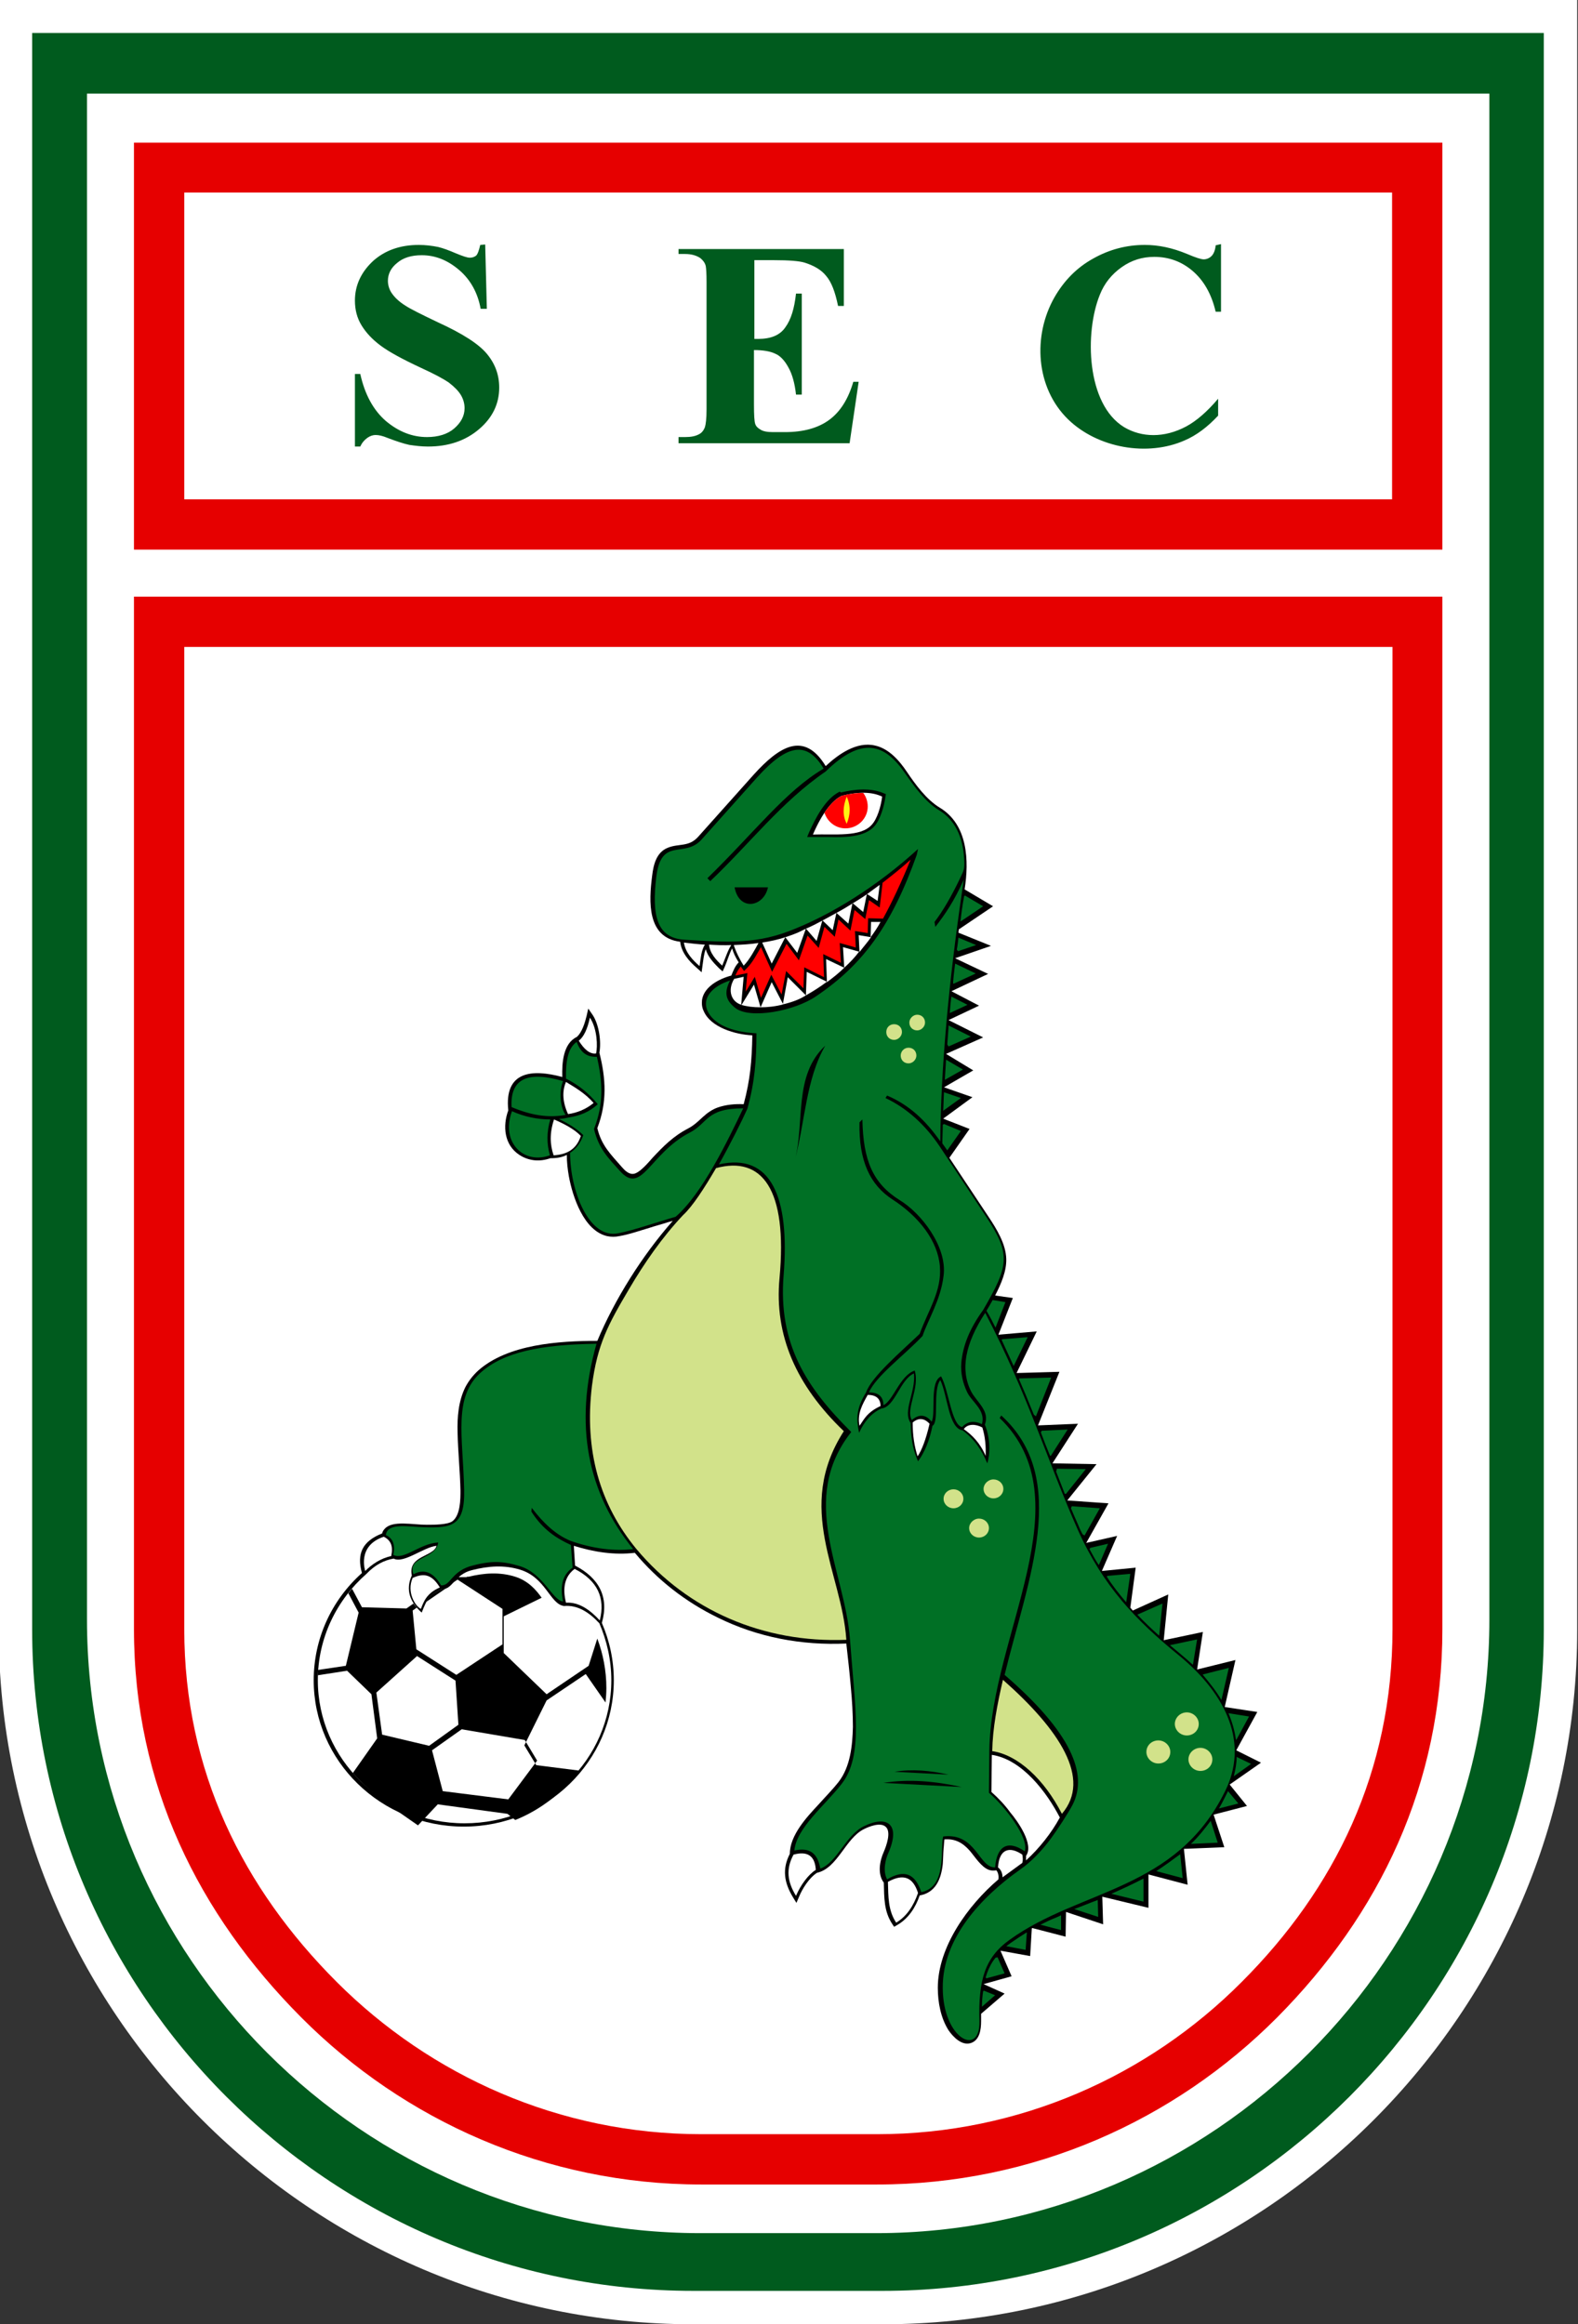 <?xml version="1.0" encoding="utf-8"?>
<!-- Generator: Adobe Illustrator 26.0.0, SVG Export Plug-In . SVG Version: 6.00 Build 0)  -->
<svg version="1.1" id="Camada_1" xmlns:xodm="http://www.corel.com/coreldraw/odm/2003"
	 xmlns="http://www.w3.org/2000/svg" xmlns:xlink="http://www.w3.org/1999/xlink" x="0px" y="0px" viewBox="0 0 382.8 563.7"
	 style="enable-background:new 0 0 382.8 563.7;" xml:space="preserve">
<rect x="0" y="0" width="382.8" height="563.7" fill="#333333" stroke="none"/>
<style type="text/css">
	.st0{fill-rule:evenodd;clip-rule:evenodd;fill:#FFFFFF;}
	.st1{fill-rule:evenodd;clip-rule:evenodd;fill:#005B1E;}
	.st2{fill:#E60000;}
	.st3{fill-rule:evenodd;clip-rule:evenodd;}
	.st4{fill-rule:evenodd;clip-rule:evenodd;fill:#007025;}
	.st5{fill-rule:evenodd;clip-rule:evenodd;fill:#FF0000;}
	.st6{fill-rule:evenodd;clip-rule:evenodd;fill:#FFF212;}
	.st7{fill-rule:evenodd;clip-rule:evenodd;fill:#D2E28A;}
	.st8{fill:#005B1E;}
</style>
<g id="Camada_x0020_1">
	<g id="_2755346789568">
		<g>
			<path class="st0" d="M-0.2,0h382.8v395.4c0,92.6-75.8,168.3-168.5,168.3h-45.9c-92.7,0-168.5-75.7-168.5-168.3L-0.2,0L-0.2,0z"/>
		</g>
		<g>
			<path class="st1" d="M7.8,8h366.7v387.2c0,88.2-72.2,160.4-160.4,160.4h-45.9C80,555.6,7.8,483.5,7.8,395.2L7.8,8L7.8,8z"/>
			<path class="st0" d="M21.1,22.7h340.2v370.1c0,81.8-67,148.8-148.8,148.8h-42.6c-81.8,0-148.8-67-148.8-148.8V22.7L21.1,22.7z"/>
			<g>
				<path class="st2" d="M44.7,156.9v238.2c0,34.5,14.3,62.9,37,85.6c22.7,22.7,54,36.9,88.4,36.9h42.7c34.4,0,65.7-14.1,88.4-36.9
					c22.7-22.7,36.6-51.1,36.6-85.6V156.9H44.7L44.7,156.9z M32.5,395.1V144.7h317.4v250.4c0,37.8-15.3,69.2-40.1,94.2
					c-24.9,25-59.2,40.5-97,40.5h-42.7c-37.7,0-72.1-15.5-97-40.5C48.2,464.3,32.5,432.9,32.5,395.1L32.5,395.1z"/>
				<path class="st2" d="M44.7,46.7v74.4h293V46.7H44.7L44.7,46.7z M32.5,127.2V34.6h317.4v98.7H32.5L32.5,127.2L32.5,127.2z"/>
			</g>
			<g>
				<path class="st3" d="M200.3,185.8c3.1-2.9,7.5-6,11.9-5c3.4,0.7,6,3.7,7.8,6.4c2.1,3.1,4.7,6.7,8,8.7c6.8,4.1,7.1,12.9,6,19.8
					l6.9,4.1l-8.3,5.6l-0.1,0.8l7.9,3.2l-8.7,3l8,3.8l-8.9,4.2l6.7,3.5l-7.4,3.5l8.4,4.2l-9,4l6.6,4l-7.1,4.1l6.9,2.4l-7.1,5.2
					l6.4,2.5l-4.9,7l9.5,14.3c2,3,4.2,6.6,4.3,10.2c0.1,2.9-1.2,6-2.7,8.9l4.3,0.6l-3.5,8.9l9.3-0.8l-4.9,10.1l10.4-0.3l-5.2,13
					l9.7-0.4l-6.2,9.6v0l10.7,0.2l-7.1,8.8l10,0.7l-5.4,9.6l0,0l7.5-1.7l-3.7,8.5l0,0l8.2-0.8l-1.3,9.7c0.2,0.2,0.4,0.5,0.6,0.7
					l8.6-3.9l-1.1,11.1l0,0l9.5-2l-1.4,9.1l9.3-2.3l-2.6,11.4l7.9,1.2l-5.1,9.3l6,3l-7.6,5.3l4.2,5.2l-8.1,2.1l2.6,7.9l-9.8,0.4
					l0.9,8.7l-9.5-2.5l0,8.1l-11.2-2.7l0.2,6.7l-9-3l-0.1,6l-8.1-2.1l-0.1,0.1h0l-0.4,6.7l-7.2-1.3l2.7,6.2l-6.8,1.9l5.1,2.3
					l-5.7,4.9c0,0.6,0,1.2,0,1.8c0,1.9-0.3,4.6-2.5,5.3c-2.2,0.7-4.3-1.5-5.4-3.1c-1.9-3-2.6-6.8-2.6-10.3c0-9.9,7.3-20,14.7-26.3
					c0.1-0.7,0-1.6-0.5-2.2c-0.6,0.1-1.2,0.1-1.8-0.1c-1.9-0.7-3.4-3.2-4.7-4.7c-1.7-1.9-3.5-2.9-6.1-2.7c-0.1,0.7-0.1,1.5-0.2,2.2
					c-0.1,1.3-0.1,2.5-0.2,3.8c-0.4,3.6-1.7,6.9-5.6,7.6c-1,2.9-2.7,5.6-5.5,7.2l-0.7,0.4l-0.4-0.6c-2.1-3.1-2-6.5-2.1-10.1
					c-1.6-2.1-1-5.3,0-7.5c0.6-1.4,1.9-4.9,0.4-6.1c-1.3-1.1-4,0-5.2,0.6c-4.5,2.2-6.4,9.5-11.4,10.6c-1.9,1.2-3.6,3.9-4.4,5.9
					l-0.6,1.4l-0.8-1.3c-2.2-3.6-2.7-6.9-0.8-10.6c0-4.5,4.1-8.9,7-12c1.6-1.8,3.3-3.5,4.8-5.4c2.9-3.7,3.4-8.9,3.5-13.4
					c0-3.2-0.2-6.4-0.5-9.6c-0.3-3.5-0.7-7.1-1.1-10.6c-10.8,0.5-21.5-1.5-31.2-6.3c-7.8-3.8-14.6-9.1-20.1-15.7
					c-5,0.6-10-0.2-14.8-1.7l0.3,4.8c5.8,3,8.3,7.6,6.5,13.9c1.9,4.4,2.9,9.1,2.9,13.9c0,19.6-16.3,35.5-36.4,35.5
					c-20.1,0-36.4-15.9-36.4-35.5c0-9.9,4.2-19.3,11.7-26c-1.3-4.7,0.1-7.7,4.9-9.6c0.1-0.5,0.4-0.9,0.7-1.2c1.9-2,6.7-0.9,10.1-0.9
					c1.8,0,5.2,0,6.3-0.9c1.9-1.5,1.9-5.3,1.9-7.4c-0.1-4.7-0.6-9.4-0.7-14.1c-0.1-3.7,0.2-7.6,1.9-11c0.8-1.5,1.8-2.8,3.1-4
					c7.2-6.4,19.6-7.2,28.9-7.2c4.2-10,10.8-20.6,18.3-29.1c-0.4,0.1-0.7,0.2-1.1,0.3c-1.5,0.5-3.1,0.9-4.6,1.4
					c-2.4,0.7-4.9,1.6-7.3,2c-1,0.2-1.9,0.2-2.9,0c-5.7-1.3-8.4-9.6-9.3-14.5c-0.3-1.7-0.5-3.4-0.5-5.2c-1.2,0.6-2.4,0.8-4,0.8
					c-2.5,0.9-5.2,0.7-7.5-0.8c-3.7-2.4-4.1-7-2.7-10.8c-1-9.5,5.7-10.1,13.1-8.1c-0.1-3.4,0.2-8.1,3.5-9.7c1.3-1.1,2-3.5,2.4-5.1
					l0.4-1.8l1.1,1.6c1.5,2.3,2.1,6.4,1.6,9.1c1.6,6.4,1.9,12-0.5,18.3c1,4.2,3.2,6.3,6,9.5c0.6,0.7,1.6,1.7,2.7,1.6
					c1.5-0.1,3.8-2.9,4.7-3.9c2.6-2.8,5.1-5.3,8.6-7.1c1.5-0.8,2.4-1.7,3.6-2.8c1.1-1,2.2-1.8,3.6-2.3c2-0.7,4.2-0.9,6.3-0.8
					c1.6-5.9,2-10.7,2.1-16.7c-4.1-0.2-10.1-1.9-11.8-5.9c-0.4-0.8-0.5-1.7-0.4-2.7c0.5-3.2,4.1-5.1,7.1-5.9
					c0.5-1.2,0.9-2.3,1.8-3.2c-0.9-1.4-1.3-2.4-1.6-3.4c-0.7,1.3-1.3,3.4-1.8,4.5l-0.5,1.1l-0.9-0.8c-1.4-1.4-2.7-2.8-3.2-4.6
					c-0.5,1.3-0.6,2.8-0.8,4.1l-0.2,1.5l-1.1-1c-2-1.7-3.8-3.8-4.1-6.4c-8.1-1-7.6-9.8-6.8-16c0.3-2.6,1-5.7,3.8-6.8
					c2.7-1.1,5.1-0.1,7.4-2.7l13.5-15.1C188.9,181.2,195,177.1,200.3,185.8L200.3,185.8z M246.6,332.9L246.6,332.9L246.6,332.9
					L246.6,332.9z M290.6,404.9L290.6,404.9L290.6,404.9L290.6,404.9z M297.3,414.1L297.3,414.1L297.3,414.1L297.3,414.1z
					 M300.1,424.6L300.1,424.6L300.1,424.6L300.1,424.6z M298.5,432.9L298.5,432.9L298.5,432.9L298.5,432.9z M287.4,448.6
					L287.4,448.6L287.4,448.6L287.4,448.6z M248.9,450.1c0,0.4,0,0.7,0,1.1c3.2-2.9,6.2-6.7,8.2-10.4c-3.1-6-9.1-14.1-16.5-15.2
					l-0.1,9c1.7,1.5,3.3,3.2,4.6,5C246.8,441.6,250.9,447.3,248.9,450.1L248.9,450.1z"/>
				<path class="st0" d="M242.1,452.9c0.7,0.5,1.1,1.4,1.1,2.4l4.8-3.5c0.2-0.8,0.1-1.4,0-2C245.1,447.8,242.4,448.2,242.1,452.9z
					 M192.5,449.8c-1.9,3.5-1.5,6.6,0.6,10c1.1-2.6,3-5.2,4.8-6.3C197.7,450,195.8,448.9,192.5,449.8L192.5,449.8z M215.4,456.4
					c0.1,3.5,0,6.9,2,9.9c2.5-1.5,4.2-4,5.3-7.2C221.5,455.3,219.2,454.3,215.4,456.4L215.4,456.4z M210.5,338.3
					c-1.3,2.3-2.6,4.6-2,7.5c1.1-1.5,1.7-3.2,5.1-4.8C213.6,339.1,212.4,338.3,210.5,338.3L210.5,338.3z M221.4,345
					c0,3.1,0.4,5.8,1.2,8.2c1-1.5,2-4,2.9-7.9C224.2,343.9,222.8,343.8,221.4,345L221.4,345z M233.8,346.6c2,1.4,4,3.4,5.3,6.5
					c0.1-2.2-0.1-4.7-0.8-6.9l0,0C236.6,345.3,234.7,345.3,233.8,346.6L233.8,346.6z M93.1,372.7c-6.6,2.2-4.5,8.3-4.5,8.3
					c1.6-1.6,3.8-3.1,6.3-3.6h0C95.4,375.1,94.9,373.6,93.1,372.7z M100.1,382.7c-1.5,3.4,0.6,6.8,2,7.5c0.7-1.8,1.4-3.8,4.6-5.2h0
					C104.8,381.9,102.9,381.4,100.1,382.7z M145.5,393c1.4-5.5-0.6-9.7-6.1-12.5l0,0c-2.4,1.8-3,4.6-2.1,8.2
					C140.4,388.5,143.1,390.4,145.5,393L145.5,393z M134.4,271.5c-1.1,3.3-1,6.1-0.1,8.7c3.4-0.2,5.6-1.6,6.6-4.7
					C139.3,273.8,136.7,272.5,134.4,271.5z M137.3,262.4c-1,2.3-0.8,5,0.5,7.8c2.2-0.3,4.4-1.2,6.2-2.7
					C142,265.2,139.6,263.8,137.3,262.4L137.3,262.4z M144.6,255.5c0.4-1.7,0.3-6-1.5-8.7c-0.6,2.8-1.5,4.7-2.7,5.6
					C141.7,254.5,143.1,255.7,144.6,255.5L144.6,255.5z M204.2,193c-2.3,1.1-4.7,4.1-7,9.4c5.2-0.2,11.6,0.7,14.3-2.4
					c1.3-1.4,2.2-4.4,2.5-6.8C211.7,192.1,208.6,191.9,204.2,193L204.2,193z M178.1,237.4l2.3-0.5l-0.6,6.8c1.3,0.4,2.9,0.6,4.7,0.6
					l-1.6-5.5l-3,4.9C177.4,243,176.4,240.2,178.1,237.4L178.1,237.4z M184.5,244.3l2.7-6.1l2.8,5.4
					C188.1,244.1,186.2,244.3,184.5,244.3z M189.9,243.6l1.2-6.6l4.4,4.4c1.8-1,3.5-2.1,5.1-3.3l-4.9-2.4l-0.2,5.7
					C194,242.4,192,243.1,189.9,243.6z M200.6,238.2l-0.2-5.6l4.4,2.1C203.5,236,202.1,237.1,200.6,238.2L200.6,238.2z M204.8,234.7
					l-0.3-5l3.9,1.1C207.3,232.3,206.1,233.5,204.8,234.7L204.8,234.7z M208.5,230.9l-0.2-4.1l3,0.5
					C210.4,228.6,209.4,229.7,208.5,230.9L208.5,230.9z M213.6,223.6l-2.3,0l-0.1,3.7C212.1,226.1,212.9,224.9,213.6,223.6z
					 M165.9,228.6c0.4,2.5,2.2,4.3,3.8,5.7c0.3-1.9,0.4-3.8,1.3-5.2C169.3,229,167.6,228.8,165.9,228.6L165.9,228.6z M172,229.1
					c0.2,2.1,1.7,3.7,3.2,5.1c0.9-2.2,1.4-3.8,2.2-5C175.6,229.3,173.8,229.2,172,229.1z M184,228.7c-1.9,0.3-3.9,0.4-6,0.5
					c0.5,1.6,1.5,3.6,2.4,5C181.8,232.8,183.2,230.2,184,228.7L184,228.7z M184.9,228.6l2.3,5.1l3.3-6.4
					C188.7,227.9,186.8,228.3,184.9,228.6z M190.5,227.3l2.9,3.8l2.1-5.9l2.6,3l1.4-5l2.5,2.4l0.9-4.2l2.9,2.6l1-5l2.6,2.2l0.9-4.4
					l2.6,1.7l0.5-3.9l0,0c-1,0.7-2,1.5-3,2.2l0,0l0,0c-1.1,0.8-2.3,1.5-3.4,2.2l0,0c-1.3,0.8-2.6,1.6-3.9,2.3v0h0
					c-1.1,0.6-2.2,1.2-3.3,1.8c-1.3,0.7-2.6,1.4-4,2l0,0c-0.8,0.4-1.5,0.7-2.3,1.1C192.3,226.7,191.4,227,190.5,227.3z"/>
				<path class="st4" d="M138.9,380.2l-0.4-5.5c-3.5-1.6-6.8-3.7-9.6-8.1l0.1-0.9c2.8,3.7,5.8,6.5,9.4,8c5.7,2,10.8,2.5,15.2,2l0,0
					c-11-13.6-14.5-30-8.9-49.8l0,0c-13.6,0.2-22.5,2-28.1,7c-6.7,6-4.3,15.4-4,28.4c0.2,8.8-3,9.3-9.7,9.1
					c-3.9-0.1-8.9-1.2-9.3,1.9c1.8,0.8,2.3,2.5,1.8,4.8c2.5,1.4,6.5-2.8,10.9-3c-0.6,4.2-7.6,3.3-6,7.7c3-1.6,5.1,0,6.7,2.7
					c2.3,0.1,2.4-3.1,6.9-4.6c5.3-1.5,8-1.3,12.1-0.1c5.8,1.7,8,8.4,10.6,8.6C135.9,385.1,136.2,382.1,138.9,380.2L138.9,380.2z
					 M133.5,271.5c-3.2,0-6.4-0.7-9.3-2c-2.8,7.6,2.9,13,9.2,10.7C132.6,277.4,132.6,274.5,133.5,271.5L133.5,271.5z M136.6,262.2
					c-8.2-2.4-12.9-0.9-12.5,6.3c4.5,1.9,8.7,2.7,13.1,1.9C135.8,268.3,135.6,264.6,136.6,262.2L136.6,262.2z M206.5,347.3
					c-13,16.5-1.5,33.7-0.3,50.4c1.2,16.4,3.3,28.1-2,34.9c-4,5.2-11,10.7-11.5,16.2c3.6-0.8,5.6,0.5,6.3,4.4
					c4.1-1.5,6.2-8.2,10.6-10.3c5.5-2.7,9-0.6,5.9,6.5c-0.7,1.5-1.4,4.4-0.3,6.4c4.2-2.5,6.8-1.4,8.3,3.1c6.3-1.3,4.5-10.3,5.3-13.5
					c8-1,8.6,7.6,12.6,7.5c0.4-5.1,3-6.8,7.2-3.9c1.1-3.2-4.8-10.9-8.7-14.2l0.1-10.3c0.4-28,23.2-60.6,2.5-80.6l0.4-0.6
					c16.8,15.3,6.4,39.9,0.8,62.9c16.1,13.9,20.3,24,16.5,31.5c-1.1,2.1-3.8,6.2-5.2,8.1c-2.2,3-4.9,5.8-7.5,7.6
					c-9.4,6.6-18.9,16.7-18.8,28.7c0,12.4,9.1,16.9,8.9,8.1c-0.3-9.9,1.3-15.5,7.4-19.8c17.1-12.3,40.3-11.8,52.2-36
					c5.6-11.3,0.8-23.1-11.3-33c-10.3-8.4-18.3-16.7-24.4-30.3c-7.3-16.4-12.1-32.8-22.5-52.7c-4.9,7.5-6.1,13.8-3.4,19.1
					c1.3,2.5,4.6,4.7,3.3,8c1.4,3.4,1.3,7.2,0.6,9.4c-1.3-3.1-3.1-5.9-6-8c-3.4-0.5-3.6-8.4-5.4-12.2c-1.9,2.5-0.2,10.2-1.9,11.1
					c-0.7,3.6-2,6.6-3.5,8.6c-0.9-2.1-1.7-4.4-1.8-9.3c-2-2.9,1.3-7.5,0.8-12c-3.4,1.5-4.6,8.2-7.9,8.5c-2.4,1.1-4.2,3.2-5.4,5.9
					c-0.7-3.5-0.7-5.9,1.7-9.8c1.3-3.8,8.5-9.9,13-14.2c2.1-5.8,5.4-10.4,4.9-16.4c-0.5-6.1-5-12-11.5-16.2c-5.4-3.5-8.2-9.3-8-18.7
					l0.7-0.7c0.2,9.9,2.5,15.5,9.1,19.6c5.1,3.1,11.5,11.2,10.6,18.3c-0.7,5.9-3.8,10.7-5.1,14.6c-4.2,4.5-11.4,9.8-13,13.7
					c2.4,0,3.5,1.1,3.5,3.1l0,0c2.4-1.1,4-7.2,7.6-8.4c1.3,4.3-2.3,9.4-0.7,12c1.6-1.4,3.3-1.5,4.8,0.4c1.1-2-0.6-9.7,2.3-11
					c1.9,3.5,2.5,11.8,5.1,12.3c1.3-1.4,2.9-1.6,4.8-0.7c1-3.4-2.5-5.4-3.6-7.8c-1-2.1-1.6-4.5-1.4-7.1c0.4-4.1,1.9-8.1,5.3-12.8
					c6.2-10.7,6.8-13.4,0.8-22.5l-11.3-17.1c-3.6-5.4-8.1-9.4-13.2-11.8l0.4-0.6c5.4,2.3,9.4,6.1,12.9,11.1l0,0.4
					c0.1-17.6,2-38.8,5.4-61.8c0.1-0.7,0.2-1.4,0.3-2.1c-2.3,5.2-4.5,8.4-6.9,11.5l-0.2-1.2c2-2.6,4.1-6.2,6.2-10.6
					c1-2.1,1.1-2.2,1-4.6c-0.3-5.5-2.3-9.6-6.1-11.9c-3.3-2-5.9-5.6-8.2-8.9c-5-7.3-10.5-9.1-19.3-0.5c-10.8,7.4-18.6,17.7-28,26.6
					l-0.7-0.7c11.5-11.2,18.8-21,28.2-26.6c-3.9-6.5-8.5-6.3-16.1,2.1l-13.5,15.1c-4.2,4.7-9.8-0.8-11,9.1
					c-1.1,9.3,0.1,14.8,6.8,15.2c8.7,0.5,16.5,1.3,25.2-2c10.4-3.9,21.9-11.2,31.5-20l-0.3,1.4c-6.1,17.1-13,26.6-24.4,34.3
					c-5.2,3.6-16.2,5.7-19.7,2.8c-2.1-1.7-2.8-3.5-1.2-6.6c-4.4,1.4-6.8,4.3-5.5,7.3c1.4,3.2,5.7,5.2,11.9,5.5
					c0,6.5-0.4,11.8-2.2,18.3c-1.3,2.9-4,8.3-6.9,13.5c12.7-2.9,17.2,8,15.7,26.8C188.7,326.1,195.8,336.7,206.5,347.3L206.5,347.3z
					 M204,192.2c3.3-0.8,7.2-1.2,10.4,0.2l0.5,0.2l-0.1,0.6c-0.3,2.2-1.2,5.5-2.7,7.2c-2.4,2.7-7.4,2.7-10.9,2.6c-1.4,0-2.7,0-4.1,0
					l-1.3,0l0.5-1.2c1.5-3.3,3.9-8.1,7.4-9.8L204,192.2L204,192.2L204,192.2z M180.3,268.8c-9.1,0-8.5,3.6-13,5.9
					c-9.8,5.1-11.6,15.4-17,9.2c-2.6-2.9-5.1-5.3-6.2-10.1c2.4-6.1,2.1-11.4,0.7-17.5c-2.3,0.1-3.9-0.9-4.9-3.6
					c-2.1,1.4-2.7,4.7-2.6,8.9c3,1.5,5.5,3.5,7.7,6.2c-2,1.9-4.4,2.8-6.9,3.2c-0.9,0.2-1.5,0.3-2.5,0.4c2.1,1,4.3,2.3,5.9,3.9
					c-0.6,1.8-1.7,3.3-3.2,4.3c0,9.3,4.6,21,11.7,19.5c3.7-0.7,10-2.9,13.9-4C170.4,289.5,176.6,276.5,180.3,268.8L180.3,268.8z
					 M192.8,281.4c2.5-9.3-0.4-20.5,7.4-27.8C195.5,261.7,195.3,272.1,192.8,281.4z M186.3,215.2c-1,4.8-7,5.9-8.1,0H186.3z
					 M230.1,430.4c-4.4-1-8.8-1.4-13.1-0.7L230.1,430.4z M233.3,433.4c-6.4-1.4-12.8-2-19-1L233.3,433.4z M242,474.7l-0.5,0.1
					c-0.2,0.3-0.4,0.5-0.6,0.8c-0.8,1.2-1.4,2.6-1.8,4l0.2,0.2l4.4-1.2L242,474.7L242,474.7z M244.1,472l4.7,0.9l0.3-4.2l-0.1,0
					c-1.3,0.8-2.5,1.6-3.8,2.5C244.9,471.4,244.5,471.7,244.1,472L244.1,472L244.1,472z M252.4,466.8l5,1.3l0-3.6l0,0
					c-0.4,0.2-0.8,0.4-1.3,0.6C254.8,465.6,253.6,466.2,252.4,466.8L252.4,466.8z M266.3,460.8L266.3,460.8
					c-1.9,0.7-3.8,1.5-5.7,2.2l5.8,1.9L266.3,460.8L266.3,460.8z M269.6,459.3l7.8,1.9l0-5.6C274.9,456.9,272.3,458.1,269.6,459.3
					L269.6,459.3z M280.5,453.8l6.4,1.7l-0.6-5.8C284.4,451.1,282.5,452.5,280.5,453.8L280.5,453.8z M288.9,447.2l6.5-0.3l-1.7-5.3
					C292.2,443.6,290.7,445.5,288.9,447.2z M295.7,438.6l4.7-1.2l-2.5-3c-0.1,0.2-0.2,0.4-0.3,0.6
					C297,436.2,296.4,437.4,295.7,438.6L295.7,438.6L295.7,438.6z M298,415.5L298,415.5c0.9,2.1,1.5,4.2,1.8,6.3l0.1,0.2l3.1-5.7
					L298,415.5L298,415.5z M296.3,412.3l1.8-7.8l-6.3,1.6l0,0.1C293.4,408.1,295,410.1,296.3,412.3L296.3,412.3z M289.4,403.7l1-6.1
					l-6.6,1.4c0.8,0.7,1.6,1.3,2.4,2c1.1,0.9,2.1,1.8,3.1,2.7L289.4,403.7z M281.2,396.7l0.8-7.8l-6.1,2.7
					C277.6,393.4,279.4,395.1,281.2,396.7L281.2,396.7z M273.2,388.6l1-6.9l-5.6,0.5l-0.1,0.2C269.9,384.6,271.5,386.6,273.2,388.6z
					 M266.6,379.5l2.2-5.1l-4.3,1l-0.2,0.3c0.7,1.3,1.4,2.6,2.2,3.8L266.6,379.5z M263.1,372.4l3.7-6.6l-6.8-0.5l-0.2,0.5
					c0.7,1.7,1.5,3.4,2.2,5.1c0.2,0.4,0.4,0.8,0.6,1.2L263.1,372.4L263.1,372.4z M252.7,347l-0.2,0.4c0.7,1.9,1.4,3.7,2.2,5.6
					l0.2,0.1l4.1-6.4L252.7,347z M251.3,343.5l3.7-9.4l-7.7,0.2l-0.1,0.2c1.1,2.5,2.1,4.9,3.1,7.4l0.5,1.2L251.3,343.5z
					 M245.9,331.3l3.4-7l-6.2,0.5l-0.1,0.2C244,327.1,244.9,329.2,245.9,331.3L245.9,331.3z M241.5,322l2.4-6.2l-3.1-0.5
					c-0.5,0.9-1,1.8-1.5,2.6C240.1,319.2,240.8,320.6,241.5,322L241.5,322z M229.2,261.9l4.4-2.5l-4.1-2.4
					C229.4,258.6,229.3,260.2,229.2,261.9z M228.8,269.4l4.3-3.1l-4.1-1.4C228.9,266.4,228.9,267.9,228.8,269.4z M229,272.6
					l-0.3,0.2c0,1.5-0.1,3-0.1,4.5l1.2,1.7l3.3-4.7L229,272.6L229,272.6z M299.3,430.8l4.2-3l-3.5-1.7
					C300,427.6,299.7,429.2,299.3,430.8L299.3,430.8z M258.6,362.3l4.8-6l-7-0.1l-0.2,0.7c0.7,1.8,1.4,3.6,2.1,5.4L258.6,362.3
					L258.6,362.3z M238.7,482.8l-0.2,0.1c-0.2,1.3-0.3,2.6-0.3,3.8l3.2-2.8L238.7,482.8L238.7,482.8z M230.1,253.8l5.4-2.4l-5.4-2.7
					l0,0.4c-0.1,1.4-0.2,2.8-0.3,4.2L230.1,253.8L230.1,253.8z M230.4,245.7l4.3-2l-3.9-2C230.6,243,230.5,244.3,230.4,245.7
					L230.4,245.7z M231.3,238.6l5.4-2.5l-5-2.4c-0.2,1.6-0.4,3.2-0.5,4.7L231.3,238.6L231.3,238.6z M232.4,230.7l4.4-1.5l-4.3-1.8
					c-0.1,1-0.2,1.9-0.4,2.9L232.4,230.7L232.4,230.7z M233,223.5l5.5-3.7l-4.4-2.6l-0.2,0.1C233.5,219.4,233.2,221.4,233,223.5
					L233,223.5z"/>
				<path class="st5" d="M204.2,193c-1.4,0.7-2.8,2-4.2,4.1c0.7,2.2,2.7,3.8,5.1,3.8c3,0,5.4-2.4,5.4-5.3c0-1.2-0.4-2.4-1.1-3.3
					C207.8,192.3,206.1,192.5,204.2,193L204.2,193z M220.9,208.5c-2.2,2-4.5,3.8-6.8,5.6l-0.7,6l-2.6-1.8l-0.9,4.6l-2.6-2.2l-1,5
					l-2.9-2.7l-0.9,4.2l-2.5-2.4l-1.4,5.1l-2.7-3l-2.1,6l-3-4l-3.5,6.8l-2.7-6c-1,1.7-2,3.7-3.4,5.1l-0.7,0.7l-0.6-0.8
					c-0.1-0.1-0.1-0.2-0.2-0.3c-0.5,0.6-0.9,1.2-1.3,2.2l2.9-0.6l-0.4,4.5l2.2-3.6l1.5,5.1l2.5-5.6l2.5,4.8l1.1-5.7l4.2,4.2l0.2-5.1
					l4.8,2.4l-0.2-5.6l4.3,2.1l-0.3-4.8l3.9,1.1l-0.2-4l3.1,0.5l0.1-3.6l3.6,0.1C216.4,218.8,218.6,214.1,220.9,208.5L220.9,208.5
					L220.9,208.5z"/>
				<path class="st6" d="M205.4,199.8c0.9-2.2,1-4.4,0-6.6C204.4,195.7,204.4,197.9,205.4,199.8z"/>
				<path class="st7" d="M243.3,407.4c-1.4,6-2.5,11.8-2.6,17.3c6.2,0.9,12.6,6.8,16.9,15.2l0,0C264.9,431.4,257,419.5,243.3,407.4
					L243.3,407.4L243.3,407.4z M154.4,375.7c12.5,14.9,30.8,22.8,50.9,22l0-0.1c-1.1-16.2-12.6-31.8-0.6-50.5
					c-11.6-11.1-16.9-23.3-15.6-37.1c2-21.7-4.3-29.7-15.4-26.7c-2.8,4.8-5.7,9.3-8,11.4c-5,5.3-9.4,11.6-13.2,18.1
					c-4.9,8.3-7.6,13.2-8.9,23.3C141.7,351.8,145.5,364.9,154.4,375.7L154.4,375.7z M222.5,246.1c1.1,0,1.9,0.8,1.9,1.9
					c0,1-0.9,1.9-1.9,1.9c-1.1,0-1.9-0.8-1.9-1.9C220.6,247,221.5,246.1,222.5,246.1z M216.9,248.4c1.1,0,1.9,0.8,1.9,1.9
					c0,1-0.9,1.9-1.9,1.9c-1.1,0-1.9-0.8-1.9-1.9C215,249.2,215.8,248.4,216.9,248.4z M220.4,254.1c1.1,0,1.9,0.8,1.9,1.9
					c0,1-0.9,1.9-1.9,1.9c-1.1,0-1.9-0.8-1.9-1.9C218.5,255,219.3,254.1,220.4,254.1z M231.3,361.2c1.3,0,2.4,1,2.4,2.3
					c0,1.3-1.1,2.3-2.4,2.3c-1.3,0-2.4-1-2.4-2.3C228.9,362.2,230,361.2,231.3,361.2L231.3,361.2z M241,358.8c1.3,0,2.4,1,2.4,2.3
					c0,1.3-1.1,2.3-2.4,2.3c-1.3,0-2.4-1-2.4-2.3C238.6,359.9,239.7,358.8,241,358.8z M237.5,368.3c1.3,0,2.4,1,2.4,2.3
					c0,1.3-1.1,2.3-2.4,2.3c-1.3,0-2.4-1-2.4-2.3C235.1,369.4,236.2,368.3,237.5,368.3z M287.9,415.3c1.6,0,2.9,1.3,2.9,2.8
					c0,1.6-1.3,2.8-2.9,2.8c-1.6,0-2.9-1.3-2.9-2.8C285,416.6,286.3,415.3,287.9,415.3z M281,422.1c1.6,0,2.9,1.3,2.9,2.8
					c0,1.6-1.3,2.8-2.9,2.8s-2.9-1.3-2.9-2.8C278.1,423.3,279.4,422.1,281,422.1z M291.2,423.9c1.6,0,2.9,1.3,2.9,2.8
					c0,1.6-1.3,2.8-2.9,2.8s-2.9-1.3-2.9-2.8C288.3,425.2,289.6,423.9,291.2,423.9z"/>
				<g>
					<path class="st0" d="M88.9,381.7c-7.2,6.3-11.8,15.5-11.8,25.8c0,19.1,15.9,34.7,35.6,34.7s35.6-15.5,35.6-34.7
						c0-4.9-1.1-9.6-2.9-13.8c-2.5-2.7-5.3-4.5-8.6-4.2c-3.4-0.5-4.4-6.9-10.6-8.8c-3.9-1.2-7.8-0.9-11.7,0.1
						c-4.2,1-4.7,4.7-7.2,4.6c-3,1.2-3.7,2.3-5,5.7c-2.8-2.5-4-5.5-2.4-9c-1-4.9,5.3-4.5,6-7.2c-3.1,0.3-8,4.4-10.4,3.1
						C93.1,378.4,90.9,379.6,88.9,381.7L88.9,381.7z"/>
					<path class="st3" d="M85.6,430l5.9-8.4l-1.4-10.7l-5.9-5.7l-7.1,1.1c0-0.4,0-0.9,0.1-1.3l6.7-1l3.1-12.9l-2.5-4.7
						c0.3-0.4,0.6-0.7,0.9-1.1l2.4,4.5l10.8,0.3l1.7-1.2c0.2,0.3,0.5,0.7,0.8,1l-1,0.7l0.9,9.4l9.7,6.2l11.2-7.4l0-8.6l-10.9-7.1
						l-2,1.3c0.6-0.5,1.1-1.2,1.8-1.8l0,0l0,0l0,0l0,0l0,0l0,0l0,0l0,0l0,0l0,0l0,0l0,0l0,0l0,0l0,0l0.1-0.1l0,0l0,0l0,0l0,0l0,0
						l0,0l0.1,0l0,0l0,0l0.1,0l0,0l0,0l0,0l0.1,0l0.1,0l0,0l0,0l0.1,0l0,0l0,0l0,0l0,0l0.1,0l0.1,0l0.1,0l0,0l0,0l0.1,0l0,0l0.1,0
						l0,0l0,0l0.1,0l0,0l0.1,0l0.1,0l0,0l0.1,0l0,0l0,0l0.1,0l0,0l0.1,0l0.1,0l0,0l0.1,0l0,0l0,0l0.1,0l0,0l0.1,0l0,0l0,0l0.1,0l0,0
						l0,0l0.1,0l0,0l0,0l0,0c0.1,0,0.1,0,0.2-0.1l0,0l0,0l0.1,0l0,0l0,0l0,0l0.1,0l0,0l0,0l0.1,0l0,0l0,0l0.1,0l0,0l0,0l0,0l0,0l0,0
						l0,0l0,0l0,0l0,0l0,0l0,0l0,0l0,0l0,0l0,0l0,0l0,0l0,0l0,0l0,0l0,0l0,0l0,0l0,0l0,0l0,0l0,0l0,0l0,0l0,0l0,0l0,0l0,0l0,0l0,0
						l0,0l0,0l0,0l0,0l0,0l0,0l0,0l0,0l0,0l0,0l0,0l0,0l0,0l0,0l0,0l0,0l0,0l0,0l0,0l0,0l0,0l0,0l0,0l0,0l0,0l0,0l0,0l0,0l0,0l0,0
						l0,0c3.7-0.9,7.5-1.2,11.3,0c3.1,1,5,3.1,6.4,5.1l-9.2,4.5l0,8.9l10.4,10l10.2-6.9l2.1-6.6c1.4,3.7,2.2,7.8,2.2,12
						c0,1.2-0.1,2.4-0.2,3.5l-4.8-6.9l-9.5,6.4l-5.4,10.9l2.9,4.8l10.3,1.3c-3.8,5.3-9.2,9.5-15.4,12l-1.9-1.5l-16.9-2.3l-4.8,5.1
						C96,438.9,90,435.1,85.6,430L85.6,430z M92.7,420.7l11.4,2.7l7.1-5.1l-0.7-10.7l-9.4-6l0,0.1l-9.8,8.8L92.7,420.7L92.7,420.7z
						 M108.2,385.2l-4.8,3.3c0.8-1.5,1.8-2.3,3.9-3.1C107.6,385.4,107.9,385.3,108.2,385.2z M104.8,424.5l2.6,9.9l15.9,2l7-9.4l-3-5
						l-15.3-2.6L104.8,424.5z"/>
				</g>
			</g>
			<path class="st8" d="M296.2,59.2v16.4h-1.3c-1-4.3-2.9-7.6-5.6-9.9c-2.7-2.3-5.8-3.4-9.3-3.4c-2.9,0-5.5,0.8-7.9,2.5
				c-2.4,1.7-4.2,3.9-5.3,6.7c-3.7,9.1-3.3,26.5,5.9,32.1c4.2,2.5,9.7,2.7,15.1-0.2c2.4-1.3,5-3.5,7.7-6.7v4.1
				c-2.6,2.8-5.3,4.8-8.1,6c-9,4-21.1,1.9-28.3-5.1c-7.9-7.7-8.6-20.3-3.3-29.6c2.3-4,5.4-7.2,9.4-9.4c3.9-2.2,8.1-3.3,12.5-3.3
				c3.3,0,6.7,0.7,10.3,2.2c2.1,0.9,3.4,1.3,4,1.3c0.7,0,1.4-0.3,1.9-0.8c0.5-0.5,0.9-1.4,1-2.6L296.2,59.2L296.2,59.2z M183,63.1
				v19.1h0.9c3.1,0,5.3-0.9,6.6-2.8c1.4-1.9,2.2-4.6,2.6-8.2h1.4v24.5h-1.4c-0.3-2.7-0.9-4.9-1.8-6.5c-0.9-1.7-2-2.9-3.2-3.4
				c-1.2-0.6-3-0.9-5.2-0.9v13.2c0,2.6,0.1,4.1,0.3,4.7c0.2,0.6,0.6,1,1.3,1.4c0.6,0.4,1.6,0.6,3,0.6h2.9c4.5,0,8.1-1,10.8-3
				c2.7-2,4.6-5.1,5.8-9.2h1.3l-2.2,14.9h-41.5V106h1.6c1.4,0,2.5-0.2,3.4-0.7c0.6-0.3,1.1-0.9,1.4-1.7c0.2-0.6,0.4-2,0.4-4.4V68.4
				c0-2.1-0.1-3.4-0.2-3.9c-0.2-0.8-0.7-1.4-1.3-1.9c-0.9-0.6-2.1-1-3.7-1h-1.6v-1.2h40.1v13.8h-1.4c-0.7-3.4-1.6-5.8-2.9-7.3
				c-1.2-1.5-3-2.5-5.2-3.2c-1.3-0.4-3.8-0.6-7.4-0.6H183L183,63.1z M117.7,59.3l0.4,15.6h-1.5c-0.7-3.9-2.5-7.1-5.2-9.4
				c-2.8-2.4-5.8-3.6-9.1-3.6c-2.5,0-4.5,0.6-6,1.9c-1.5,1.2-2.2,2.7-2.2,4.3c0,1,0.3,2,0.8,2.8c0.7,1.1,1.8,2.2,3.4,3.2
				c1.2,0.8,3.8,2.1,8,4.1c5.9,2.7,9.8,5.2,11.8,7.6c2,2.4,3,5.1,3,8.2c0,3.9-1.6,7.3-4.9,10.1c-3.3,2.8-7.4,4.2-12.4,4.2
				c-1.6,0-3.1-0.2-4.5-0.4c-1.4-0.3-3.2-0.9-5.3-1.7c-1.2-0.5-2.1-0.7-2.9-0.7c-0.6,0-1.3,0.2-2,0.7c-0.7,0.5-1.3,1.2-1.7,2.1h-1.3
				V90.7h1.3c1.1,5,3.2,8.8,6.2,11.4c3.1,2.6,6.4,3.9,10,3.9c2.7,0,5-0.7,6.6-2.1c1.6-1.4,2.5-3,2.5-4.9c0-1.1-0.3-2.2-0.9-3.2
				c-0.6-1-1.6-2-2.9-3c-1.3-0.9-3.5-2.1-6.8-3.6c-4.5-2.1-7.8-3.9-9.8-5.4c-2-1.5-3.5-3.1-4.6-4.9c-1.1-1.8-1.6-3.8-1.6-6
				c0-3.7,1.5-6.9,4.4-9.6c2.9-2.6,6.6-3.9,11.1-3.9c1.6,0,3.2,0.2,4.7,0.5c1.2,0.3,2.6,0.8,4.2,1.5c1.7,0.7,2.8,1.1,3.5,1.1
				c0.6,0,1.1-0.2,1.5-0.5c0.4-0.4,0.7-1.3,1-2.6L117.7,59.3L117.7,59.3z"/>
		</g>
	</g>
</g>
</svg>
